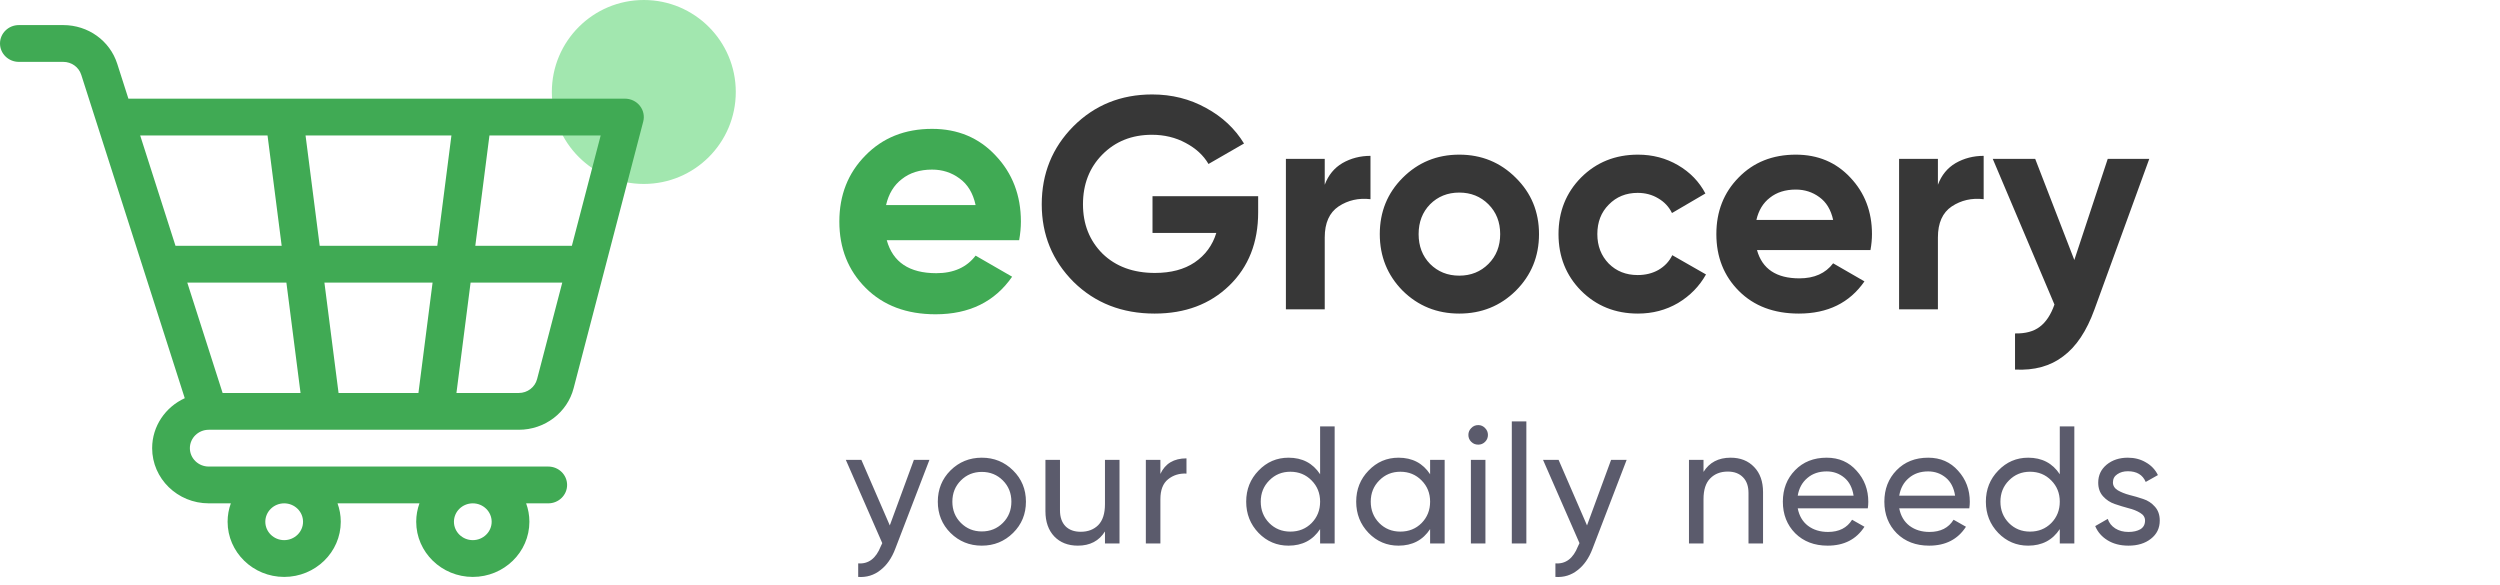 <svg width="299" height="70" viewBox="0 0 299 70" fill="none" xmlns="http://www.w3.org/2000/svg">
<circle cx="77" cy="11" r="11" fill="#A2E7AF"/>
<path d="M106.056 28.726C106.784 31.358 108.758 32.674 111.978 32.674C114.05 32.674 115.618 31.974 116.682 30.574L121.05 33.094C118.978 36.09 115.926 37.588 111.894 37.588C108.422 37.588 105.636 36.538 103.536 34.438C101.436 32.338 100.386 29.692 100.386 26.5C100.386 23.336 101.422 20.704 103.494 18.604C105.566 16.476 108.226 15.412 111.474 15.412C114.554 15.412 117.088 16.476 119.076 18.604C121.092 20.732 122.1 23.364 122.1 26.5C122.1 27.2 122.03 27.942 121.89 28.726H106.056ZM105.972 24.526H116.682C116.374 23.098 115.73 22.034 114.75 21.334C113.798 20.634 112.706 20.284 111.474 20.284C110.018 20.284 108.814 20.662 107.862 21.418C106.91 22.146 106.28 23.182 105.972 24.526Z" fill="#40AA54"/>
<path d="M150.476 23.464V25.408C150.476 29.008 149.324 31.924 147.02 34.156C144.716 36.388 141.74 37.504 138.092 37.504C134.204 37.504 130.976 36.244 128.408 33.724C125.864 31.18 124.592 28.084 124.592 24.436C124.592 20.764 125.852 17.656 128.372 15.112C130.916 12.568 134.06 11.296 137.804 11.296C140.156 11.296 142.304 11.836 144.248 12.916C146.192 13.972 147.704 15.388 148.784 17.164L144.536 19.612C143.936 18.58 143.024 17.74 141.8 17.092C140.6 16.444 139.256 16.12 137.768 16.12C135.368 16.12 133.388 16.912 131.828 18.496C130.292 20.056 129.524 22.036 129.524 24.436C129.524 26.812 130.304 28.78 131.864 30.34C133.448 31.876 135.536 32.644 138.128 32.644C140.048 32.644 141.632 32.224 142.88 31.384C144.152 30.52 145.016 29.344 145.472 27.856H137.84V23.464H150.476ZM158.438 22.096C158.87 20.944 159.578 20.08 160.562 19.504C161.57 18.928 162.686 18.64 163.91 18.64V23.824C162.494 23.656 161.222 23.944 160.094 24.688C158.99 25.432 158.438 26.668 158.438 28.396V37H153.794V19H158.438V22.096ZM181.294 34.768C179.446 36.592 177.19 37.504 174.526 37.504C171.862 37.504 169.606 36.592 167.758 34.768C165.934 32.92 165.022 30.664 165.022 28C165.022 25.336 165.934 23.092 167.758 21.268C169.606 19.42 171.862 18.496 174.526 18.496C177.19 18.496 179.446 19.42 181.294 21.268C183.142 23.092 184.066 25.336 184.066 28C184.066 30.664 183.142 32.92 181.294 34.768ZM171.034 31.564C171.97 32.5 173.134 32.968 174.526 32.968C175.918 32.968 177.082 32.5 178.018 31.564C178.954 30.628 179.422 29.44 179.422 28C179.422 26.56 178.954 25.372 178.018 24.436C177.082 23.5 175.918 23.032 174.526 23.032C173.134 23.032 171.97 23.5 171.034 24.436C170.122 25.372 169.666 26.56 169.666 28C169.666 29.44 170.122 30.628 171.034 31.564ZM195.901 37.504C193.189 37.504 190.921 36.592 189.097 34.768C187.297 32.944 186.397 30.688 186.397 28C186.397 25.312 187.297 23.056 189.097 21.232C190.921 19.408 193.189 18.496 195.901 18.496C197.653 18.496 199.249 18.916 200.689 19.756C202.129 20.596 203.221 21.724 203.965 23.14L199.969 25.48C199.609 24.736 199.057 24.148 198.313 23.716C197.593 23.284 196.777 23.068 195.865 23.068C194.473 23.068 193.321 23.536 192.409 24.472C191.497 25.384 191.041 26.56 191.041 28C191.041 29.416 191.497 30.592 192.409 31.528C193.321 32.44 194.473 32.896 195.865 32.896C196.801 32.896 197.629 32.692 198.349 32.284C199.093 31.852 199.645 31.264 200.005 30.52L204.037 32.824C203.245 34.24 202.129 35.38 200.689 36.244C199.249 37.084 197.653 37.504 195.901 37.504ZM210.136 29.908C210.76 32.164 212.452 33.292 215.212 33.292C216.988 33.292 218.332 32.692 219.244 31.492L222.988 33.652C221.212 36.22 218.596 37.504 215.14 37.504C212.164 37.504 209.776 36.604 207.976 34.804C206.176 33.004 205.276 30.736 205.276 28C205.276 25.288 206.164 23.032 207.94 21.232C209.716 19.408 211.996 18.496 214.78 18.496C217.42 18.496 219.592 19.408 221.296 21.232C223.024 23.056 223.888 25.312 223.888 28C223.888 28.6 223.828 29.236 223.708 29.908H210.136ZM210.064 26.308H219.244C218.98 25.084 218.428 24.172 217.588 23.572C216.772 22.972 215.836 22.672 214.78 22.672C213.532 22.672 212.5 22.996 211.684 23.644C210.868 24.268 210.328 25.156 210.064 26.308ZM231.774 22.096C232.206 20.944 232.914 20.08 233.898 19.504C234.906 18.928 236.022 18.64 237.246 18.64V23.824C235.83 23.656 234.558 23.944 233.43 24.688C232.326 25.432 231.774 26.668 231.774 28.396V37H227.13V19H231.774V22.096ZM252.085 19H257.053L250.501 37C249.565 39.592 248.317 41.464 246.757 42.616C245.221 43.792 243.301 44.32 240.997 44.2V39.88C242.245 39.904 243.229 39.64 243.949 39.088C244.693 38.536 245.281 37.648 245.713 36.424L238.333 19H243.409L248.089 31.096L252.085 19Z" fill="#373737"/>
<path d="M24.965 51.4H62.048C65.159 51.4 67.859 49.344 68.611 46.41L76.93 14.543C77.102 13.885 76.953 13.186 76.525 12.65C76.098 12.114 75.44 11.8 74.744 11.8H15.357L14.023 7.633C13.136 4.862 10.54 3 7.563 3H2.256C1.01 3 0 3.985 0 5.2C0 6.415 1.01 7.4 2.256 7.4H7.563C8.556 7.4 9.421 8.021 9.717 8.944C10.389 11.044 21.377 45.373 22.097 47.624C19.795 48.678 18.197 50.96 18.197 53.6C18.197 57.239 21.233 60.199 24.965 60.199H27.609C27.358 60.887 27.221 61.629 27.221 62.4C27.221 66.039 30.257 69 33.988 69C37.72 69 40.756 66.039 40.756 62.4C40.756 61.629 40.618 60.889 40.368 60.199H50.167C49.917 60.889 49.779 61.629 49.779 62.4C49.779 66.039 52.815 69 56.547 69C60.279 69 63.315 66.039 63.315 62.4C63.315 61.629 63.177 60.889 62.926 60.2H65.57C66.816 60.2 67.826 59.215 67.826 58C67.826 56.785 66.816 55.8 65.57 55.8H24.965C23.721 55.8 22.709 54.813 22.709 53.6C22.709 52.387 23.721 51.4 24.965 51.4ZM36.244 62.4C36.244 63.613 35.232 64.6 33.988 64.6C32.744 64.6 31.732 63.613 31.732 62.4C31.732 61.187 32.744 60.2 33.988 60.2C35.232 60.2 36.244 61.187 36.244 62.4ZM58.803 62.4C58.803 63.613 57.791 64.6 56.547 64.6C55.303 64.6 54.291 63.613 54.291 62.4C54.291 61.187 55.303 60.2 56.547 60.2C57.791 60.2 58.803 61.187 58.803 62.4ZM51.736 33.8L50.044 47H40.491L38.8 33.8H51.736ZM38.236 29.4L36.544 16.2H53.991L52.299 29.4H38.236ZM35.944 47H26.624L22.399 33.8H34.253L35.944 47ZM64.236 45.334C63.985 46.315 63.084 47 62.048 47H54.59L56.282 33.8H67.247L64.236 45.334ZM68.396 29.4H56.846L58.538 16.2H71.842L68.396 29.4ZM31.997 16.2L33.689 29.4H20.99L16.765 16.2H31.997Z" fill="#40AA54"/>
<path opacity="0.7" d="M109.3 55H111.16L107.08 65.62C106.653 66.753 106.053 67.613 105.28 68.2C104.52 68.8 103.64 69.067 102.64 69V67.38C103.867 67.473 104.767 66.793 105.34 65.34L105.52 64.96L101.16 55H103.02L106.42 62.84L109.3 55ZM121.162 63.74C120.136 64.753 118.889 65.26 117.422 65.26C115.956 65.26 114.709 64.753 113.682 63.74C112.669 62.727 112.162 61.48 112.162 60C112.162 58.52 112.669 57.273 113.682 56.26C114.709 55.247 115.956 54.74 117.422 54.74C118.889 54.74 120.136 55.247 121.162 56.26C122.189 57.273 122.702 58.52 122.702 60C122.702 61.48 122.189 62.727 121.162 63.74ZM117.422 63.56C118.422 63.56 119.262 63.22 119.942 62.54C120.622 61.86 120.962 61.013 120.962 60C120.962 58.987 120.622 58.14 119.942 57.46C119.262 56.78 118.422 56.44 117.422 56.44C116.436 56.44 115.602 56.78 114.922 57.46C114.242 58.14 113.902 58.987 113.902 60C113.902 61.013 114.242 61.86 114.922 62.54C115.602 63.22 116.436 63.56 117.422 63.56ZM132.154 55H133.894V65H132.154V63.56C131.447 64.693 130.367 65.26 128.914 65.26C127.74 65.26 126.8 64.893 126.094 64.16C125.387 63.413 125.034 62.407 125.034 61.14V55H126.774V61.04C126.774 61.853 126.994 62.487 127.434 62.94C127.874 63.38 128.48 63.6 129.254 63.6C130.12 63.6 130.82 63.333 131.354 62.8C131.887 62.253 132.154 61.42 132.154 60.3V55ZM138.783 56.68C139.356 55.44 140.396 54.82 141.903 54.82V56.64C141.049 56.6 140.316 56.827 139.703 57.32C139.089 57.813 138.783 58.607 138.783 59.7V65H137.043V55H138.783V56.68ZM157.885 51H159.625V65H157.885V63.28C157.018 64.6 155.758 65.26 154.105 65.26C152.705 65.26 151.512 64.753 150.525 63.74C149.538 62.713 149.045 61.467 149.045 60C149.045 58.533 149.538 57.293 150.525 56.28C151.512 55.253 152.705 54.74 154.105 54.74C155.758 54.74 157.018 55.4 157.885 56.72V51ZM154.325 63.58C155.338 63.58 156.185 63.24 156.865 62.56C157.545 61.867 157.885 61.013 157.885 60C157.885 58.987 157.545 58.14 156.865 57.46C156.185 56.767 155.338 56.42 154.325 56.42C153.325 56.42 152.485 56.767 151.805 57.46C151.125 58.14 150.785 58.987 150.785 60C150.785 61.013 151.125 61.867 151.805 62.56C152.485 63.24 153.325 63.58 154.325 63.58ZM171.041 55H172.781V65H171.041V63.28C170.175 64.6 168.915 65.26 167.261 65.26C165.861 65.26 164.668 64.753 163.681 63.74C162.695 62.713 162.201 61.467 162.201 60C162.201 58.533 162.695 57.293 163.681 56.28C164.668 55.253 165.861 54.74 167.261 54.74C168.915 54.74 170.175 55.4 171.041 56.72V55ZM167.481 63.58C168.495 63.58 169.341 63.24 170.021 62.56C170.701 61.867 171.041 61.013 171.041 60C171.041 58.987 170.701 58.14 170.021 57.46C169.341 56.767 168.495 56.42 167.481 56.42C166.481 56.42 165.641 56.767 164.961 57.46C164.281 58.14 163.941 58.987 163.941 60C163.941 61.013 164.281 61.867 164.961 62.56C165.641 63.24 166.481 63.58 167.481 63.58ZM176.798 53.18C176.464 53.18 176.184 53.067 175.958 52.84C175.731 52.613 175.618 52.34 175.618 52.02C175.618 51.7 175.731 51.427 175.958 51.2C176.184 50.96 176.464 50.84 176.798 50.84C177.118 50.84 177.391 50.96 177.618 51.2C177.844 51.427 177.958 51.7 177.958 52.02C177.958 52.34 177.844 52.613 177.618 52.84C177.391 53.067 177.118 53.18 176.798 53.18ZM175.918 65V55H177.658V65H175.918ZM180.812 65V50.4H182.552V65H180.812ZM192.687 55H194.547L190.467 65.62C190.04 66.753 189.44 67.613 188.667 68.2C187.907 68.8 187.027 69.067 186.027 69V67.38C187.253 67.473 188.153 66.793 188.727 65.34L188.907 64.96L184.547 55H186.407L189.807 62.84L192.687 55ZM206.98 54.74C208.153 54.74 209.093 55.113 209.8 55.86C210.506 56.593 210.86 57.593 210.86 58.86V65H209.12V58.96C209.12 58.147 208.9 57.52 208.46 57.08C208.02 56.627 207.413 56.4 206.64 56.4C205.773 56.4 205.073 56.673 204.54 57.22C204.006 57.753 203.74 58.58 203.74 59.7V65H202V55H203.74V56.44C204.446 55.307 205.526 54.74 206.98 54.74ZM215.009 60.8C215.182 61.693 215.589 62.387 216.229 62.88C216.882 63.373 217.682 63.62 218.629 63.62C219.949 63.62 220.909 63.133 221.509 62.16L222.989 63C222.015 64.507 220.549 65.26 218.589 65.26C217.002 65.26 215.709 64.767 214.709 63.78C213.722 62.78 213.229 61.52 213.229 60C213.229 58.493 213.715 57.24 214.689 56.24C215.662 55.24 216.922 54.74 218.469 54.74C219.935 54.74 221.129 55.26 222.049 56.3C222.982 57.327 223.449 58.567 223.449 60.02C223.449 60.273 223.429 60.533 223.389 60.8H215.009ZM218.469 56.38C217.535 56.38 216.762 56.647 216.149 57.18C215.535 57.7 215.155 58.4 215.009 59.28H221.689C221.542 58.333 221.169 57.613 220.569 57.12C219.969 56.627 219.269 56.38 218.469 56.38ZM227.149 60.8C227.323 61.693 227.729 62.387 228.369 62.88C229.023 63.373 229.823 63.62 230.769 63.62C232.089 63.62 233.049 63.133 233.649 62.16L235.129 63C234.156 64.507 232.689 65.26 230.729 65.26C229.143 65.26 227.849 64.767 226.849 63.78C225.863 62.78 225.369 61.52 225.369 60C225.369 58.493 225.856 57.24 226.829 56.24C227.803 55.24 229.063 54.74 230.609 54.74C232.076 54.74 233.269 55.26 234.189 56.3C235.123 57.327 235.589 58.567 235.589 60.02C235.589 60.273 235.569 60.533 235.529 60.8H227.149ZM230.609 56.38C229.676 56.38 228.903 56.647 228.289 57.18C227.676 57.7 227.296 58.4 227.149 59.28H233.829C233.683 58.333 233.309 57.613 232.709 57.12C232.109 56.627 231.409 56.38 230.609 56.38ZM246.35 51H248.09V65H246.35V63.28C245.483 64.6 244.223 65.26 242.57 65.26C241.17 65.26 239.977 64.753 238.99 63.74C238.003 62.713 237.51 61.467 237.51 60C237.51 58.533 238.003 57.293 238.99 56.28C239.977 55.253 241.17 54.74 242.57 54.74C244.223 54.74 245.483 55.4 246.35 56.72V51ZM242.79 63.58C243.803 63.58 244.65 63.24 245.33 62.56C246.01 61.867 246.35 61.013 246.35 60C246.35 58.987 246.01 58.14 245.33 57.46C244.65 56.767 243.803 56.42 242.79 56.42C241.79 56.42 240.95 56.767 240.27 57.46C239.59 58.14 239.25 58.987 239.25 60C239.25 61.013 239.59 61.867 240.27 62.56C240.95 63.24 241.79 63.58 242.79 63.58ZM252.707 57.7C252.707 58.087 252.9 58.4 253.287 58.64C253.673 58.867 254.14 59.053 254.687 59.2C255.233 59.333 255.78 59.493 256.327 59.68C256.873 59.853 257.34 60.16 257.727 60.6C258.113 61.027 258.307 61.58 258.307 62.26C258.307 63.167 257.953 63.893 257.247 64.44C256.553 64.987 255.66 65.26 254.567 65.26C253.593 65.26 252.76 65.047 252.067 64.62C251.373 64.193 250.88 63.627 250.587 62.92L252.087 62.06C252.247 62.54 252.547 62.92 252.987 63.2C253.427 63.48 253.953 63.62 254.567 63.62C255.14 63.62 255.613 63.513 255.987 63.3C256.36 63.073 256.547 62.727 256.547 62.26C256.547 61.873 256.353 61.567 255.967 61.34C255.58 61.1 255.113 60.913 254.567 60.78C254.02 60.633 253.473 60.467 252.927 60.28C252.38 60.093 251.913 59.787 251.527 59.36C251.14 58.933 250.947 58.387 250.947 57.72C250.947 56.853 251.28 56.14 251.947 55.58C252.627 55.02 253.473 54.74 254.487 54.74C255.3 54.74 256.02 54.927 256.647 55.3C257.287 55.66 257.767 56.167 258.087 56.82L256.627 57.64C256.267 56.787 255.553 56.36 254.487 56.36C253.993 56.36 253.573 56.48 253.227 56.72C252.88 56.947 252.707 57.273 252.707 57.7Z" fill="#16162E"/>
</svg>
